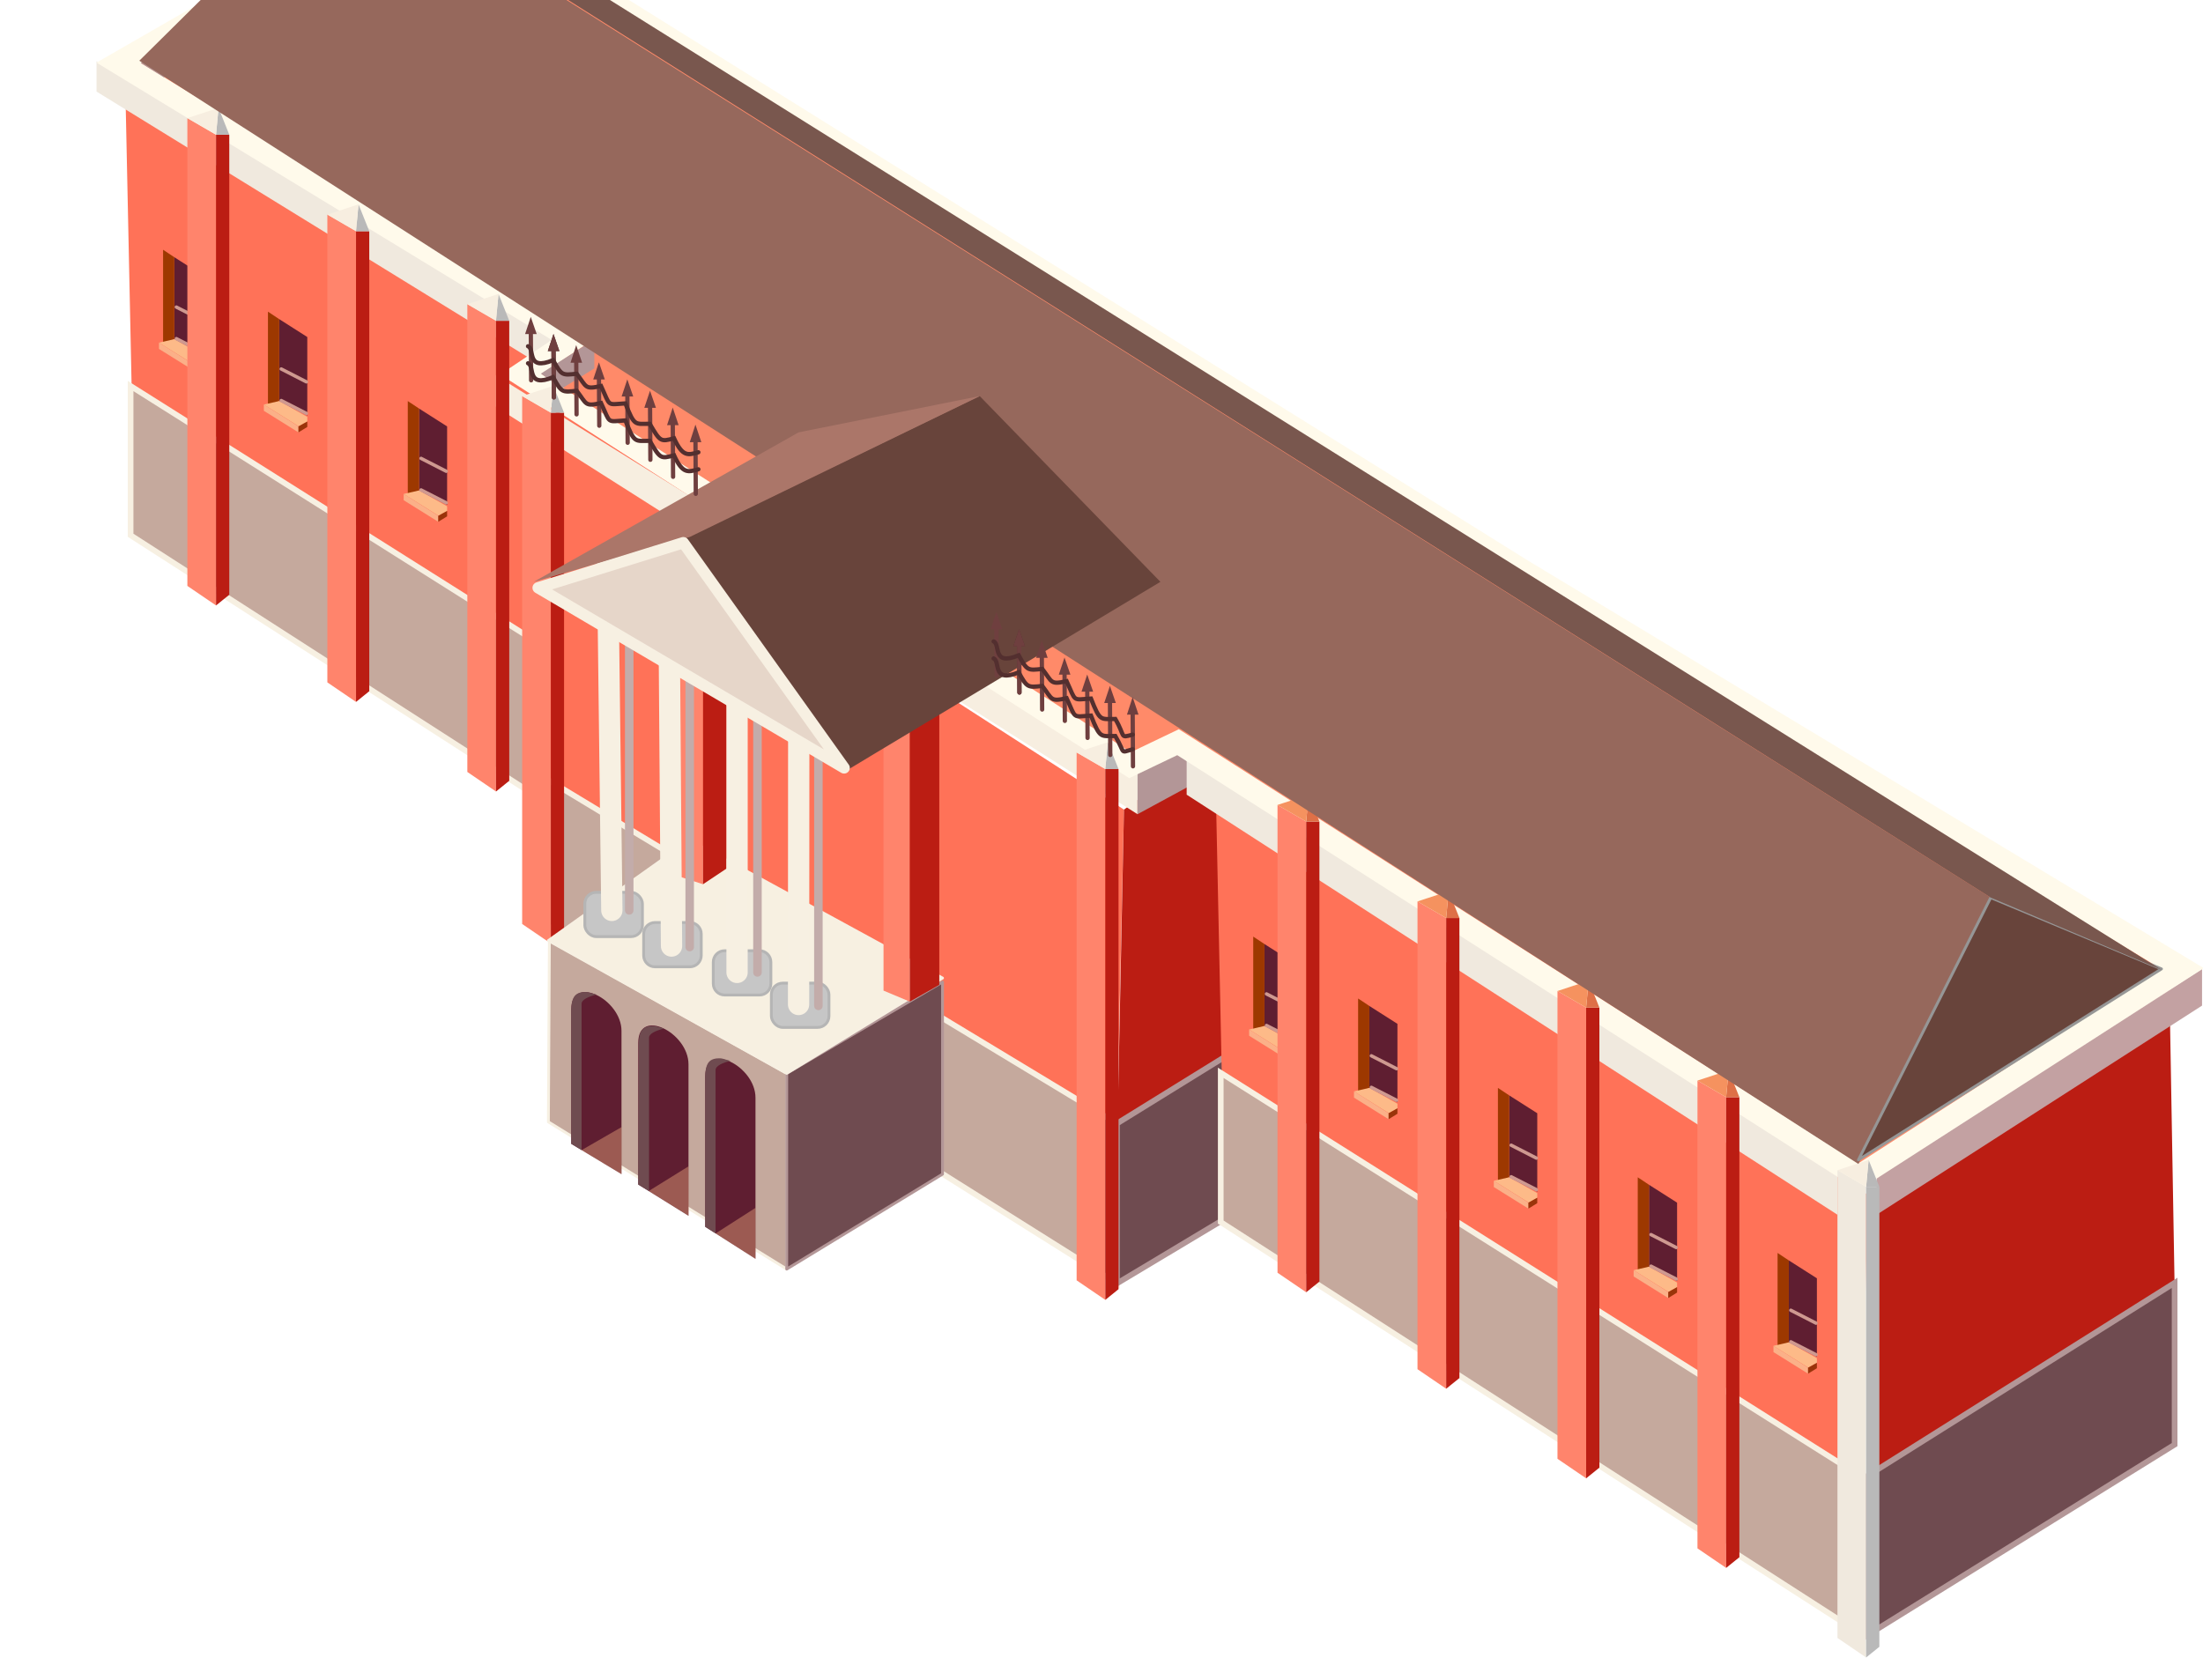 <?xml version="1.0" encoding="UTF-8"?>
<svg width="388px" height="296px" viewBox="0 0 388 296" version="1.1" xmlns="http://www.w3.org/2000/svg" xmlns:xlink="http://www.w3.org/1999/xlink">
    <title>foundation</title>
    <g id="foundation" stroke="none" stroke-width="1" fill="none" fill-rule="evenodd">
        <g id="public-health" transform="translate(17, -24.816)">
            <g id="West-Wing" transform="translate(0, 6.327)">
                <polygon id="Front" fill="#FF7258" points="5 30.49 120 108.01 118.688 158.49 6.22 88.397"></polygon>
                <polygon id="Path-34" stroke="#F7F0E2" fill="#C5A99D" points="6 86.49 119 157.755 119 185.49 6 112.784"></polygon>
                <g id="Windows" transform="translate(11, 62.49)">
                    <g id="Window">
                        <polygon id="Path-55" fill="#5F1E31" points="2.705 1.315 7.652 4.467 7.652 18.292 2.705 15.747"></polygon>
                        <polygon id="Path-48" fill="#9D3800" points="0.724 0 2.705 1.315 2.705 15.747 0.724 16.673"></polygon>
                        <polygon id="Path-49" fill="#FDBA88" points="0 16.365 6.154 20.21 7.652 19.351 7.652 18.536 2.705 15.747"></polygon>
                        <polygon id="Path-50" fill="#FBB088" points="0 16.365 0 17.467 6.094 21.268 6.094 20.21"></polygon>
                        <polygon id="Path-51" fill="#9A340A" points="6.094 20.21 6.094 21.268 7.652 20.309 7.652 19.351"></polygon>
                        <line x1="3.061" y1="10.098" x2="7.492" y2="12.366" id="Path-53" stroke="#CF9990" stroke-width="0.6" stroke-linecap="round" stroke-linejoin="round"></line>
                        <line x1="3.061" y1="15.657" x2="7.492" y2="17.925" id="Path-53-Copy" stroke="#CF9990" stroke-width="0.6" stroke-linecap="round" stroke-linejoin="round"></line>
                    </g>
                    <g id="Window-Copy" transform="translate(18.47, 10.904)">
                        <polygon id="Path-55" fill="#5F1E31" points="2.705 1.315 7.652 4.467 7.652 18.292 2.705 15.747"></polygon>
                        <polygon id="Path-48" fill="#9D3800" points="0.724 0 2.705 1.315 2.705 15.747 0.724 16.673"></polygon>
                        <polygon id="Path-49" fill="#FDBA88" points="0 16.365 6.154 20.21 7.652 19.351 7.652 18.536 2.705 15.747"></polygon>
                        <polygon id="Path-50" fill="#FBB088" points="0 16.365 0 17.467 6.094 21.268 6.094 20.21"></polygon>
                        <polygon id="Path-51" fill="#9A340A" points="6.094 20.21 6.094 21.268 7.652 20.309 7.652 19.351"></polygon>
                        <line x1="3.061" y1="10.098" x2="7.492" y2="12.366" id="Path-53" stroke="#CF9990" stroke-width="0.6" stroke-linecap="round" stroke-linejoin="round"></line>
                        <line x1="3.061" y1="15.657" x2="7.492" y2="17.925" id="Path-53-Copy" stroke="#CF9990" stroke-width="0.6" stroke-linecap="round" stroke-linejoin="round"></line>
                    </g>
                    <g id="Window-Copy-5" transform="translate(43.096, 26.654)">
                        <polygon id="Path-55" fill="#5F1E31" points="2.705 1.315 7.652 4.467 7.652 18.292 2.705 15.747"></polygon>
                        <polygon id="Path-48" fill="#9D3800" points="0.724 0 2.705 1.315 2.705 15.747 0.724 16.673"></polygon>
                        <polygon id="Path-49" fill="#FDBA88" points="0 16.365 6.154 20.21 7.652 19.351 7.652 18.536 2.705 15.747"></polygon>
                        <polygon id="Path-50" fill="#FBB088" points="0 16.365 0 17.467 6.094 21.268 6.094 20.21"></polygon>
                        <polygon id="Path-51" fill="#9A340A" points="6.094 20.21 6.094 21.268 7.652 20.309 7.652 19.351"></polygon>
                        <line x1="3.061" y1="10.098" x2="7.492" y2="12.366" id="Path-53" stroke="#CF9990" stroke-width="0.6" stroke-linecap="round" stroke-linejoin="round"></line>
                        <line x1="3.061" y1="15.657" x2="7.492" y2="17.925" id="Path-53-Copy" stroke="#CF9990" stroke-width="0.6" stroke-linecap="round" stroke-linejoin="round"></line>
                    </g>
                    <g id="Window-Copy-6" transform="translate(67.722, 42.405)">
                        <polygon id="Path-55" fill="#5F1E31" points="2.705 1.315 7.652 4.467 7.652 18.292 2.705 15.747"></polygon>
                        <polygon id="Path-48" fill="#9D3800" points="0.724 0 2.705 1.315 2.705 15.747 0.724 16.673"></polygon>
                        <polygon id="Path-49" fill="#FDBA88" points="0 16.365 6.154 20.21 7.652 19.351 7.652 18.536 2.705 15.747"></polygon>
                        <polygon id="Path-50" fill="#FBB088" points="0 16.365 0 17.467 6.094 21.268 6.094 20.21"></polygon>
                        <polygon id="Path-51" fill="#9A340A" points="6.094 20.21 6.094 21.268 7.652 20.309 7.652 19.351"></polygon>
                        <line x1="3.061" y1="10.098" x2="7.492" y2="12.366" id="Path-53" stroke="#CF9990" stroke-width="0.6" stroke-linecap="round" stroke-linejoin="round"></line>
                        <line x1="3.061" y1="15.657" x2="7.492" y2="17.925" id="Path-53-Copy" stroke="#CF9990" stroke-width="0.6" stroke-linecap="round" stroke-linejoin="round"></line>
                    </g>
                    <g id="Window-Copy-10" transform="translate(92.348, 55.732)">
                        <polygon id="Path-55" fill="#5F1E31" points="2.705 1.315 7.652 4.467 7.652 18.292 2.705 15.747"></polygon>
                        <polygon id="Path-48" fill="#9D3800" points="0.724 0 2.705 1.315 2.705 15.747 0.724 16.673"></polygon>
                        <polygon id="Path-49" fill="#FDBA88" points="0 16.365 6.154 20.21 7.652 19.351 7.652 18.536 2.705 15.747"></polygon>
                        <polygon id="Path-50" fill="#FBB088" points="0 16.365 0 17.467 6.094 21.268 6.094 20.21"></polygon>
                        <polygon id="Path-51" fill="#9A340A" points="6.094 20.21 6.094 21.268 7.652 20.309 7.652 19.351"></polygon>
                        <line x1="3.061" y1="10.098" x2="7.492" y2="12.366" id="Path-53" stroke="#CF9990" stroke-width="0.6" stroke-linecap="round" stroke-linejoin="round"></line>
                        <line x1="3.061" y1="15.657" x2="7.492" y2="17.925" id="Path-53-Copy" stroke="#CF9990" stroke-width="0.6" stroke-linecap="round" stroke-linejoin="round"></line>
                    </g>
                </g>
                <g id="Roof">
                    <polygon stroke="#979797" fill="#FBAB78" points="65.198 2.726 173.656 72.37 120.847 102.084 11.518 30.876"></polygon>
                    <polygon id="Path-26" fill="#F0E9DE" points="0 29.278 0 34.621 121.516 109.454 121.516 102.664"></polygon>
                    <polygon id="Path-28" fill="#B39697" points="8.264 29.569 12.023 31.367 61.85 2.601 59.192 5.20967552e-13"></polygon>
                    <polygon id="Path-29" fill="#F7F0E2" points="59.192 4.067 59.261 0 173.685 69.644 173.685 72.245"></polygon>
                </g>
            </g>
            <g id="Middle-outcropping" transform="translate(47.972, 56.919)">
                <polygon id="Front" fill="#FF7258" transform="translate(78.953, 104.4) rotate(-33) translate(-78.953, -104.4) " points="69.329 24.08 120.934 138.966 89.771 184.72 36.973 75.978"></polygon>
                <polygon id="Side" fill="#BB1D13" transform="translate(156.363, 121.929) rotate(-33) translate(-156.363, -121.929) " points="142.969 99.634 200.936 96.544 169.068 147.314 111.79 145.563"></polygon>
                <polygon id="Path-34" stroke="#F7F0E2" fill="#C5A99D" points="28.388 103.386 131.75 165.828 131.75 193.994 28.388 129.031"></polygon>
                <polygon id="Path-33-Copy" stroke="#B39697" fill="#6F4B50" points="180.296 135.809 131.75 165.828 131.75 193.994 180.296 164.901"></polygon>
                <g id="Roof" transform="translate(22.026, 0)">
                    <polygon id="Path-26" fill="#F7EEE0" points="0 33.831 0 39.353 113.347 111.336 113.347 104.318"></polygon>
                    <polygon id="Path-27" fill="#B39697" points="113.347 111.336 160.884 85.549 160.884 75.197 113.347 104.054"></polygon>
                    <polygon id="Path-28" fill="#B39697" points="7.593 33.443 11.28 35.924 48.479 10.727 46.037 7.365"></polygon>
                    <polygon id="Path-29" fill="#F7F0E2" points="74.075 4.204 74.139 0 185.838 71.328 185.838 74.017"></polygon>
                </g>
            </g>
            <g id="East-Wing" transform="translate(197, 157.816)">
                <polygon id="Front" fill="#FF7258" points="0 0 115 77.521 113.688 128 1.22 57.908"></polygon>
                <polygon id="Side" fill="#BB1D13" points="116.224 79.344 168.002 36 169 93.659 115 128"></polygon>
                <polygon id="Path-33-Copy" stroke="#B39697" fill="#6F4B50" points="169 93 115 126.942 115 155 169 121.498"></polygon>
                <polygon id="Path-34" stroke="#F7F0E2" fill="#C5A99D" points="1 56 114 127.265 114 155 1 82.294"></polygon>
                <g id="Windows" transform="translate(6, 32)">
                    <g id="Window">
                        <polygon id="Path-55" fill="#5F1E31" points="2.705 1.315 7.652 4.467 7.652 18.292 2.705 15.747"></polygon>
                        <polygon id="Path-48" fill="#9D3800" points="0.724 0 2.705 1.315 2.705 15.747 0.724 16.673"></polygon>
                        <polygon id="Path-49" fill="#FDBA88" points="0 16.365 6.154 20.21 7.652 19.351 7.652 18.536 2.705 15.747"></polygon>
                        <polygon id="Path-50" fill="#FBB088" points="0 16.365 0 17.467 6.094 21.268 6.094 20.21"></polygon>
                        <polygon id="Path-51" fill="#9A340A" points="6.094 20.21 6.094 21.268 7.652 20.309 7.652 19.351"></polygon>
                        <line x1="3.061" y1="10.098" x2="7.492" y2="12.366" id="Path-53" stroke="#CF9990" stroke-width="0.6" stroke-linecap="round" stroke-linejoin="round"></line>
                        <line x1="3.061" y1="15.657" x2="7.492" y2="17.925" id="Path-53-Copy" stroke="#CF9990" stroke-width="0.6" stroke-linecap="round" stroke-linejoin="round"></line>
                    </g>
                    <g id="Window-Copy" transform="translate(18.47, 10.904)">
                        <polygon id="Path-55" fill="#5F1E31" points="2.705 1.315 7.652 4.467 7.652 18.292 2.705 15.747"></polygon>
                        <polygon id="Path-48" fill="#9D3800" points="0.724 0 2.705 1.315 2.705 15.747 0.724 16.673"></polygon>
                        <polygon id="Path-49" fill="#FDBA88" points="0 16.365 6.154 20.21 7.652 19.351 7.652 18.536 2.705 15.747"></polygon>
                        <polygon id="Path-50" fill="#FBB088" points="0 16.365 0 17.467 6.094 21.268 6.094 20.21"></polygon>
                        <polygon id="Path-51" fill="#9A340A" points="6.094 20.21 6.094 21.268 7.652 20.309 7.652 19.351"></polygon>
                        <line x1="3.061" y1="10.098" x2="7.492" y2="12.366" id="Path-53" stroke="#CF9990" stroke-width="0.6" stroke-linecap="round" stroke-linejoin="round"></line>
                        <line x1="3.061" y1="15.657" x2="7.492" y2="17.925" id="Path-53-Copy" stroke="#CF9990" stroke-width="0.6" stroke-linecap="round" stroke-linejoin="round"></line>
                    </g>
                    <g id="Window-Copy-5" transform="translate(43.096, 26.654)">
                        <polygon id="Path-55" fill="#5F1E31" points="2.705 1.315 7.652 4.467 7.652 18.292 2.705 15.747"></polygon>
                        <polygon id="Path-48" fill="#9D3800" points="0.724 0 2.705 1.315 2.705 15.747 0.724 16.673"></polygon>
                        <polygon id="Path-49" fill="#FDBA88" points="0 16.365 6.154 20.21 7.652 19.351 7.652 18.536 2.705 15.747"></polygon>
                        <polygon id="Path-50" fill="#FBB088" points="0 16.365 0 17.467 6.094 21.268 6.094 20.21"></polygon>
                        <polygon id="Path-51" fill="#9A340A" points="6.094 20.21 6.094 21.268 7.652 20.309 7.652 19.351"></polygon>
                        <line x1="3.061" y1="10.098" x2="7.492" y2="12.366" id="Path-53" stroke="#CF9990" stroke-width="0.6" stroke-linecap="round" stroke-linejoin="round"></line>
                        <line x1="3.061" y1="15.657" x2="7.492" y2="17.925" id="Path-53-Copy" stroke="#CF9990" stroke-width="0.6" stroke-linecap="round" stroke-linejoin="round"></line>
                    </g>
                    <g id="Window-Copy-6" transform="translate(67.722, 42.405)">
                        <polygon id="Path-55" fill="#5F1E31" points="2.705 1.315 7.652 4.467 7.652 18.292 2.705 15.747"></polygon>
                        <polygon id="Path-48" fill="#9D3800" points="0.724 0 2.705 1.315 2.705 15.747 0.724 16.673"></polygon>
                        <polygon id="Path-49" fill="#FDBA88" points="0 16.365 6.154 20.21 7.652 19.351 7.652 18.536 2.705 15.747"></polygon>
                        <polygon id="Path-50" fill="#FBB088" points="0 16.365 0 17.467 6.094 21.268 6.094 20.21"></polygon>
                        <polygon id="Path-51" fill="#9A340A" points="6.094 20.21 6.094 21.268 7.652 20.309 7.652 19.351"></polygon>
                        <line x1="3.061" y1="10.098" x2="7.492" y2="12.366" id="Path-53" stroke="#CF9990" stroke-width="0.6" stroke-linecap="round" stroke-linejoin="round"></line>
                        <line x1="3.061" y1="15.657" x2="7.492" y2="17.925" id="Path-53-Copy" stroke="#CF9990" stroke-width="0.6" stroke-linecap="round" stroke-linejoin="round"></line>
                    </g>
                    <g id="Window-Copy-10" transform="translate(92.348, 55.732)">
                        <polygon id="Path-55" fill="#5F1E31" points="2.705 1.315 7.652 4.467 7.652 18.292 2.705 15.747"></polygon>
                        <polygon id="Path-48" fill="#9D3800" points="0.724 0 2.705 1.315 2.705 15.747 0.724 16.673"></polygon>
                        <polygon id="Path-49" fill="#FDBA88" points="0 16.365 6.154 20.21 7.652 19.351 7.652 18.536 2.705 15.747"></polygon>
                        <polygon id="Path-50" fill="#FBB088" points="0 16.365 0 17.467 6.094 21.268 6.094 20.21"></polygon>
                        <polygon id="Path-51" fill="#9A340A" points="6.094 20.21 6.094 21.268 7.652 20.309 7.652 19.351"></polygon>
                        <line x1="3.061" y1="10.098" x2="7.492" y2="12.366" id="Path-53" stroke="#CF9990" stroke-width="0.6" stroke-linecap="round" stroke-linejoin="round"></line>
                        <line x1="3.061" y1="15.657" x2="7.492" y2="17.925" id="Path-53-Copy" stroke="#CF9990" stroke-width="0.6" stroke-linecap="round" stroke-linejoin="round"></line>
                    </g>
                </g>
            </g>
            <g id="Roof" transform="translate(3.918, 4.816)">
                <polygon id="Path-26" fill="#F0E9DE" points="188.082 152.455 188.082 160 302.701 234 302.701 227.21"></polygon>
                <polygon id="Path-27" fill="#C3A1A2" points="309.599 234 366.915 197.157 366.915 190.691 309.599 227.21"></polygon>
                <polygon stroke="#FFFAEB" stroke-width="4" fill="#FF8A69" stroke-linecap="round" points="247.275 120.539 363.443 190.612 306.392 227.311 186.561 150.753 178.104 154.806 70.824 85.934 79.983 79.813 -2.01751131e-14 31.08 54.004 0"></polygon>
                <polygon id="Path-28" fill="#B39697" points="74.34 85.821 78.061 88.431 83.761 84.901 83.761 79.78"></polygon>
                <polygon id="Path-28-Copy" fill="#B39697" points="3.879 31.092 7.947 33.629 54.016 7.538 54.016 2.416"></polygon>
            </g>
            <g id="Decoration" transform="translate(16, 43.816)">
                <g>
                    <polygon id="Path" fill="#FF846C" points="2.87082505e-13 84.22 5.05 87.661 5.05 4.735 2.87082505e-13 1.809"></polygon>
                    <polygon id="Path-2" fill="#BB1D13" points="5.05 87.661 7.381 85.778 7.381 4.735 5.05 4.735"></polygon>
                    <polygon id="Path-3" fill="#B9B9B9" points="7.381 4.735 5.49 0 5.05 4.735"></polygon>
                    <polygon id="Path-4" fill="#F7EEE0" points="0 1.809 5.49 0 5.05 4.735"></polygon>
                </g>
                <g id="Decoration-Copy" transform="translate(24.655, 16.995)">
                    <polygon id="Path" fill="#FF846C" points="2.87082505e-13 84.22 5.05 87.661 5.05 4.735 2.87082505e-13 1.809"></polygon>
                    <polygon id="Path-2" fill="#BB1D13" points="5.05 87.661 7.381 85.778 7.381 4.735 5.05 4.735"></polygon>
                    <polygon id="Path-3" fill="#B9B9B9" points="7.381 4.735 5.49 0 5.05 4.735"></polygon>
                    <polygon id="Path-4" fill="#F7EEE0" points="0 1.809 5.49 0 5.05 4.735"></polygon>
                </g>
                <g id="Decoration-Copy-2" transform="translate(49.309, 32.777)">
                    <polygon id="Path" fill="#FF846C" points="2.87082505e-13 84.22 5.05 87.661 5.05 4.735 2.87082505e-13 1.809"></polygon>
                    <polygon id="Path-2" fill="#BB1D13" points="5.05 87.661 7.381 85.778 7.381 4.735 5.05 4.735"></polygon>
                    <polygon id="Path-3" fill="#B9B9B9" points="7.381 4.735 5.49 0 5.05 4.735"></polygon>
                    <polygon id="Path-4" fill="#F7EEE0" points="0 1.809 5.49 0 5.05 4.735"></polygon>
                </g>
                <g id="Decoration-Copy-3" transform="translate(58.964, 48.972)">
                    <polygon id="Path" fill="#FF846C" points="2.87082505e-13 94.806 5.05 98.247 5.05 4.735 2.87082505e-13 1.809"></polygon>
                    <polygon id="Path-2" fill="#BB1D13" points="5.05 98.247 7.381 96.364 7.381 4.735 5.05 4.735"></polygon>
                    <polygon id="Path-3" fill="#B9B9B9" points="7.381 4.735 5.49 0 5.05 4.735"></polygon>
                    <polygon id="Path-4" fill="#F7EEE0" points="0 1.809 5.49 0 5.05 4.735"></polygon>
                </g>
                <g id="Decoration-Copy-4" transform="translate(156.619, 111.753)">
                    <polygon id="Path" fill="#FF846C" points="2.87082505e-13 94.806 5.05 98.247 5.05 4.735 2.87082505e-13 1.809"></polygon>
                    <polygon id="Path-2" fill="#BB1D13" points="5.05 98.247 7.381 96.364 7.381 4.735 5.05 4.735"></polygon>
                    <polygon id="Path-3" fill="#B9B9B9" points="7.381 4.735 5.49 0 5.05 4.735"></polygon>
                    <polygon id="Path-4" fill="#F7EEE0" points="0 1.809 5.49 0 5.05 4.735"></polygon>
                </g>
            </g>
            <g id="Decoration" transform="translate(208, 164.816)">
                <g>
                    <polygon id="Path" fill="#FF846C" points="2.87082505e-13 84.22 5.05 87.661 5.05 4.735 2.87082505e-13 1.809"></polygon>
                    <polygon id="Path-2" fill="#BB1D13" points="5.05 87.661 7.381 85.778 7.381 4.735 5.05 4.735"></polygon>
                    <polygon id="Path-3" fill="#DE7047" points="7.381 4.735 5.49 0 5.05 4.735"></polygon>
                    <polygon id="Path-4" fill="#F5925F" points="0 1.809 5.49 0 5.05 4.735"></polygon>
                </g>
                <g id="Decoration-Copy" transform="translate(24.655, 16.995)">
                    <polygon id="Path" fill="#FF846C" points="2.87082505e-13 84.22 5.05 87.661 5.05 4.735 2.87082505e-13 1.809"></polygon>
                    <polygon id="Path-2" fill="#BB1D13" points="5.05 87.661 7.381 85.778 7.381 4.735 5.05 4.735"></polygon>
                    <polygon id="Path-3" fill="#DE7047" points="7.381 4.735 5.49 0 5.05 4.735"></polygon>
                    <polygon id="Path-4" fill="#F5925F" points="0 1.809 5.49 0 5.05 4.735"></polygon>
                </g>
                <g id="Decoration-Copy-2" transform="translate(49.309, 32.777)">
                    <polygon id="Path" fill="#FF846C" points="2.87082505e-13 84.22 5.05 87.661 5.05 4.735 2.87082505e-13 1.809"></polygon>
                    <polygon id="Path-2" fill="#BB1D13" points="5.05 87.661 7.381 85.778 7.381 4.735 5.05 4.735"></polygon>
                    <polygon id="Path-3" fill="#DE7047" points="7.381 4.735 5.49 0 5.05 4.735"></polygon>
                    <polygon id="Path-4" fill="#F5925F" points="0 1.809 5.49 0 5.05 4.735"></polygon>
                </g>
                <g id="Decoration-Copy-3" transform="translate(73.964, 48.558)">
                    <polygon id="Path" fill="#FF846C" points="2.87082505e-13 84.22 5.05 87.661 5.05 4.735 2.87082505e-13 1.809"></polygon>
                    <polygon id="Path-2" fill="#BB1D13" points="5.05 87.661 7.381 85.778 7.381 4.735 5.05 4.735"></polygon>
                    <polygon id="Path-3" fill="#DE7047" points="7.381 4.735 5.49 0 5.05 4.735"></polygon>
                    <polygon id="Path-4" fill="#F5925F" points="0 1.809 5.49 0 5.05 4.735"></polygon>
                </g>
                <g id="Decoration-Copy-4" transform="translate(98.619, 64.339)">
                    <polygon id="Path" fill="#F0E9DE" points="2.87082505e-13 84.22 5.05 87.661 5.05 4.735 2.87082505e-13 1.809"></polygon>
                    <polygon id="Path-2" fill="#B9B9B9" points="5.05 87.661 7.381 85.778 7.381 4.735 5.05 4.735"></polygon>
                    <polygon id="Path-3" fill="#B9B9B9" points="7.381 4.735 5.49 0 5.05 4.735"></polygon>
                    <polygon id="Path-4" fill="#F7EEE0" points="0 1.809 5.49 0 5.05 4.735"></polygon>
                </g>
            </g>
            <g id="Entry" transform="translate(65.043, 122.816)">
                <g id="Plinth" transform="translate(0, 50)">
                    <polygon id="Front" stroke="#F7F0E2" stroke-width="0.5" fill="#C5A99D" stroke-linecap="round" stroke-linejoin="round" transform="translate(36.134, 46.301) rotate(-33) translate(-36.134, -46.301) " points="33.744 10.651 56.068 53.03 37.286 81.951 24.744 55.42 16.201 37.347"></polygon>
                    <polygon id="Path-33" stroke="#B39697" stroke-width="0.5" fill="#6F4B50" stroke-linecap="round" stroke-linejoin="round" points="83.957 24.999 56.517 41.088 56.517 75.572 83.957 58.847"></polygon>
                    <polygon id="Rectangle" stroke="#F7F0E2" stroke-width="0.5" fill="#F7F0E1" stroke-linecap="round" stroke-linejoin="round" points="39.422 0 83.957 24.304 56.517 41.088 14.54 17.704"></polygon>
                    <g id="Entry-arches" transform="translate(18.558, 26.77)">
                        <path d="M11.81,8.932 C11.81,2.659 20.659,7.153 20.659,12.728 C20.659,16.445 20.659,25.341 20.659,39.417 L11.81,33.912 C11.81,21.441 11.81,13.115 11.81,8.932 Z" id="Path-55" fill="#5F1E31"></path>
                        <path d="M23.609,14.819 C23.609,8.545 32.458,13.039 32.458,18.614 C32.458,22.331 32.458,31.792 32.458,46.996 L23.609,41.355 C23.609,27.846 23.609,19.001 23.609,14.819 Z" id="Path-55-Copy-2" fill="#5F1E31"></path>
                        <path d="M0.011,3.046 C0.011,-3.227 8.86,1.266 8.86,6.842 C8.86,10.559 8.86,18.97 8.86,32.077 L0.011,26.739 C0.011,15.126 0.011,7.228 0.011,3.046 Z" id="Path-55-Copy" fill="#5F1E31"></path>
                        <path d="M0.011,26.739 L1.83,27.849 C1.829,20.297 1.829,11.705 1.83,2.072 C1.83,1.313 3.077,0.795 4.435,0.448 C2.903,1.70530257e-13 2.903,1.70530257e-13 2.441,1.70530257e-13 C-0.28,1.70530257e-13 0.006,2.29 0.011,5.639 C0.015,8.213 0.015,15.246 0.011,26.739 Z" id="Path-2" fill="#6F4B50"></path>
                        <path d="M11.81,33.912 L13.709,35.049 C13.708,26.688 13.708,17.69 13.709,8.057 C13.709,7.299 14.956,6.78 16.315,6.434 C14.782,5.986 14.782,5.986 14.32,5.986 C11.6,5.986 11.885,8.276 11.89,11.625 C11.894,14.199 11.867,21.628 11.81,33.912 Z" id="Path-2-Copy" fill="#6F4B50"></path>
                        <path d="M23.609,41.355 L25.428,42.518 C25.427,32.968 25.427,23.376 25.428,13.743 C25.428,12.984 26.675,12.466 28.034,12.119 C26.501,11.671 26.501,11.671 26.039,11.671 C23.318,11.671 23.604,13.961 23.609,17.31 C23.613,19.884 23.613,27.899 23.609,41.355 Z" id="Path-2-Copy-2" fill="#6F4B50"></path>
                        <polygon id="Path-56" fill="#FDBA88" opacity="0.386" points="1.83 27.849 8.86 32.077 8.86 23.796"></polygon>
                        <polygon id="Path-56-Copy" fill="#FDBA88" opacity="0.386" points="13.661 35.049 20.691 39.417 20.659 30.707"></polygon>
                        <polygon id="Path-56-Copy-2" fill="#FDBA88" opacity="0.386" points="25.441 42.518 32.458 46.996 32.458 38.024"></polygon>
                    </g>
                </g>
                <g id="Back-Columns" transform="translate(13.872, 4.009)">
                    <g id="Column" transform="translate(33.347, 10.907)">
                        <polygon id="Front-Copy-2" fill="#FF846C" transform="translate(28.838, 33.614) rotate(-33) translate(-28.838, -33.614) " points="42.92 7.355 46.171 10.837 14.327 59.873 11.506 55.729"></polygon>
                        <polygon id="Side" fill="#BB1D13" transform="translate(33.665, 31.917) rotate(-33) translate(-33.665, -31.917) " points="53.149 6.513 46.652 6.97 14.181 56.971 20.154 57.321"></polygon>
                    </g>
                    <g id="Column">
                        <polygon id="Front-Copy-2" fill="#FF846C" transform="translate(25.573, 27.79) rotate(-33) translate(-25.573, -27.79) " points="37.339 4.732 41.091 8.301 13.379 50.847 10.054 46.747"></polygon>
                        <polygon id="Side" fill="#BB1D13" transform="translate(28.975, 27.686) rotate(-33) translate(-28.975, -27.686) " points="41.526 6.394 44.078 10.057 18.844 48.914 13.871 48.978"></polygon>
                    </g>
                </g>
                <g id="Pillars" transform="translate(20.957, 0)" stroke-linecap="round" stroke-linejoin="round">
                    <rect id="Rectangle" stroke="#B5B5B5" stroke-width="0.5" fill="#C6C6C6" x="0" y="59.202" width="10.143" height="7.801" rx="2"></rect>
                    <path d="M12.364,64.523 L18.506,64.523 C19.611,64.523 20.506,65.418 20.506,66.523 L20.506,70.323 C20.506,71.428 19.611,72.323 18.506,72.323 L12.364,72.323 C11.259,72.323 10.364,71.428 10.364,70.323 L10.364,66.523 C10.364,65.418 11.259,64.523 12.364,64.523 Z" id="Rectangle-Copy" stroke="#B5B5B5" stroke-width="0.5" fill="#C6C6C6"></path>
                    <path d="M24.625,69.49 L30.768,69.49 C31.872,69.49 32.768,70.386 32.768,71.49 L32.768,75.291 C32.768,76.395 31.872,77.291 30.768,77.291 L24.625,77.291 C23.52,77.291 22.625,76.395 22.625,75.291 L22.625,71.49 C22.625,70.386 23.52,69.49 24.625,69.49 Z" id="Rectangle-Copy-2" stroke="#B5B5B5" stroke-width="0.5" fill="#C6C6C6"></path>
                    <rect id="Rectangle-Copy-3" stroke="#B5B5B5" stroke-width="0.5" fill="#C6C6C6" x="32.857" y="75.199" width="10.143" height="7.801" rx="2"></rect>
                    <line x1="3.999" y1="0" x2="4.76" y2="62.386" id="Path-31" stroke="#F7F0E2" stroke-width="3.75"></line>
                    <line x1="7.821" y1="1.404" x2="7.821" y2="62.386" id="Line-22" stroke="#C3ACAA" stroke-width="1.5"></line>
                    <line x1="14.797" y1="4.491" x2="15.272" y2="68.663" id="Path-31" stroke="#F7F0E2" stroke-width="3.75"></line>
                    <line x1="18.472" y1="6.416" x2="18.472" y2="68.843" id="Line-22" stroke="#C3ACAA" stroke-width="1.5"></line>
                    <line x1="26.814" y1="7.374" x2="26.814" y2="73.313" id="Path-31" stroke="#F7F0E2" stroke-width="3.75"></line>
                    <line x1="30.406" y1="7.374" x2="30.406" y2="73.313" id="Line-22" stroke="#C3ACAA" stroke-width="1.5"></line>
                    <line x1="37.687" y1="13.331" x2="37.648" y2="78.961" id="Path-31" stroke="#F7F0E2" stroke-width="3.75"></line>
                    <line x1="41.138" y1="13.331" x2="41.138" y2="79.205" id="Line-22" stroke="#C3ACAA" stroke-width="1.5"></line>
                </g>
            </g>
            <g id="Roof" transform="translate(7.538, 0)">
                <g id="Main-Roof" transform="translate(178.074, 114.937) scale(-1, 1) translate(-178.074, -114.937) ">
                    <polygon id="Path-30" fill="#96685C" points="30.069 182.95 320.287 0 356.149 35.512 53.377 229.875"></polygon>
                    <polygon id="Path" stroke="#969696" stroke-width="0.5" fill="#68443B" stroke-linecap="round" stroke-linejoin="round" points="53.377 229.156 0 195.508 30.069 182.95"></polygon>
                </g>
                <polygon id="Path-5" fill="#79574E" points="36.201 0 326.08 182.95 356.149 195.672 50.895 4.816"></polygon>
                <g id="Entry-Roof" transform="translate(69.462, 94.597)">
                    <polygon id="Path-30" fill="#68443B" points="26.827 24.96 78.554 0 110.375 32.722 54.668 66.219"></polygon>
                    <polygon id="Path-32" fill="#AB7669" points="78.554 2.84217094e-14 46.648 6.391 -1.88928181e-13 32.722 27.488 24.811"></polygon>
                    <polygon id="Path" stroke="#F7F0E2" stroke-width="2" fill="#E6D6C9" stroke-linecap="round" stroke-linejoin="round" points="54.668 65.5 0.782 33.773 26.348 25.826"></polygon>
                </g>
                <g id="Fence" transform="translate(68.462, 81.816)" stroke-linecap="round" stroke-width="0.75">
                    <polyline id="Path-6" stroke="#6F3F3F" fill="#5F5D5D" points="0.595 1.476 1 1.476 0.49 0 0 1.476 0.49 1.476 0.546 10"></polyline>
                    <polyline id="Path-6-Copy-2" stroke="#532F2F" fill="#5F5D5D" points="4.595 4.476 5 4.476 4.49 3 4 4.476 4.49 4.476 4.546 13"></polyline>
                    <polyline id="Path-6-Copy-3" stroke="#6F3F3F" fill="#5F5D5D" points="8.595 6.521 9 6.521 8.49 5 8 6.521 8.49 6.521 8.546 16"></polyline>
                    <polyline id="Path-6-Copy-4" stroke="#6F3F3F" fill="#5F5D5D" points="12.595 9.476 13 9.476 12.49 8 12 9.476 12.49 9.476 12.546 18"></polyline>
                    <polyline id="Path-6-Copy-5" stroke="#6F3F3F" fill="#5F5D5D" points="17.595 12.476 18 12.476 17.49 11 17 12.476 17.49 12.476 17.546 21"></polyline>
                    <polyline id="Path-6-Copy-6" stroke="#6F3F3F" fill="#5F5D5D" points="21.595 14.47 22 14.47 21.49 13 21 14.47 21.49 14.47 21.546 24"></polyline>
                    <polyline id="Path-6-Copy-7" stroke="#6F3F3F" fill="#5F5D5D" points="25.595 17.521 26 17.521 25.49 16 25 17.521 25.49 17.521 25.546 27"></polyline>
                    <polyline id="Path-6-Copy-8" stroke="#6F3F3F" fill="#5F5D5D" points="29.595 20.521 30 20.521 29.49 19 29 20.521 29.49 20.521 29.546 30"></polyline>
                    <polyline id="Path-6-Copy" stroke="#6F3F3F" fill="#5F5D5D" points="4.595 4.476 5 4.476 4.49 3 4 4.476 4.49 4.476 4.546 13"></polyline>
                    <path d="M0,4 C1.253,4.492 -0.367,8.415 4.417,6.453 C5.908,9.174 6.004,9.126 8.571,8.843 C10.374,11.218 9.966,11.647 12.857,11.002 C14.563,14.69 13.763,14.287 17.143,14.065 C18.763,18.159 18.814,17.659 21.429,17.659 C23.291,20.84 23.344,20.855 25.714,20.214 C27.251,23.568 28.204,23.163 30,22.677" id="Path-57" stroke="#532F2F"></path>
                    <path d="M0,7 C1.253,7.492 -0.367,11.415 4.417,9.453 C5.908,12.174 6.004,12.126 8.571,11.843 C10.374,14.218 9.966,14.647 12.857,14.002 C14.563,17.69 13.763,17.287 17.143,17.065 C18.763,21.159 18.814,20.659 21.429,20.659 C23.291,23.84 23.344,23.855 25.714,23.214 C27.251,26.568 28.204,26.163 30,25.677" id="Path-57-Copy" stroke="#532F2F"></path>
                </g>
                <g id="Fence-Copy" transform="translate(150.462, 133.816)" stroke-linecap="round" stroke-width="0.75">
                    <polyline id="Path-6" stroke="#6F3F3F" fill="#5F5D5D" points="0.595 1.476 1 1.476 0.49 0 0 1.476 0.49 1.476 0.546 10"></polyline>
                    <polyline id="Path-6-Copy-2" stroke="#532F2F" fill="#5F5D5D" points="4.595 4.476 5 4.476 4.49 3 4 4.476 4.49 4.476 4.546 13"></polyline>
                    <polyline id="Path-6-Copy-3" stroke="#6F3F3F" fill="#5F5D5D" points="8.595 6.521 9 6.521 8.49 5 8 6.521 8.49 6.521 8.546 16"></polyline>
                    <polyline id="Path-6-Copy-4" stroke="#6F3F3F" fill="#5F5D5D" points="12.595 9.476 13 9.476 12.49 8 12 9.476 12.49 9.476 12.546 18"></polyline>
                    <polyline id="Path-6-Copy-5" stroke="#6F3F3F" fill="#5F5D5D" points="16.595 12.476 17 12.476 16.49 11 16 12.476 16.49 12.476 16.546 21"></polyline>
                    <polyline id="Path-6-Copy-6" stroke="#6F3F3F" fill="#5F5D5D" points="20.595 14.47 21 14.47 20.49 13 20 14.47 20.49 14.47 20.546 24"></polyline>
                    <polyline id="Path-6-Copy-7" stroke="#6F3F3F" fill="#5F5D5D" points="24.595 16.521 25 16.521 24.49 15 24 16.521 24.49 16.521 24.546 26"></polyline>
                    <polyline id="Path-6-Copy" stroke="#6F3F3F" fill="#5F5D5D" points="4.595 4.476 5 4.476 4.49 3 4 4.476 4.49 4.476 4.546 13"></polyline>
                    <path d="M0,4 C1.253,4.492 -0.367,8.415 4.417,6.453 C5.908,9.174 6.004,9.126 8.571,8.843 C10.374,11.218 9.966,11.647 12.857,11.002 C14.563,14.69 13.763,14.287 17.143,14.065 C18.763,18.159 18.814,17.659 21.429,17.659 C23.291,20.84 22.13,21.057 24.5,20.416" id="Path-57" stroke="#532F2F"></path>
                    <path d="M0,7 C1.253,7.492 -0.367,11.415 4.417,9.453 C5.908,12.174 6.004,12.126 8.571,11.843 C10.374,14.218 9.966,14.647 12.857,14.002 C14.563,17.69 13.763,17.287 17.143,17.065 C18.763,21.159 18.814,20.659 21.429,20.659 C23.291,23.84 22.13,23.641 24.5,23" id="Path-57-Copy" stroke="#532F2F"></path>
                </g>
            </g>
        </g>
    </g>
</svg>